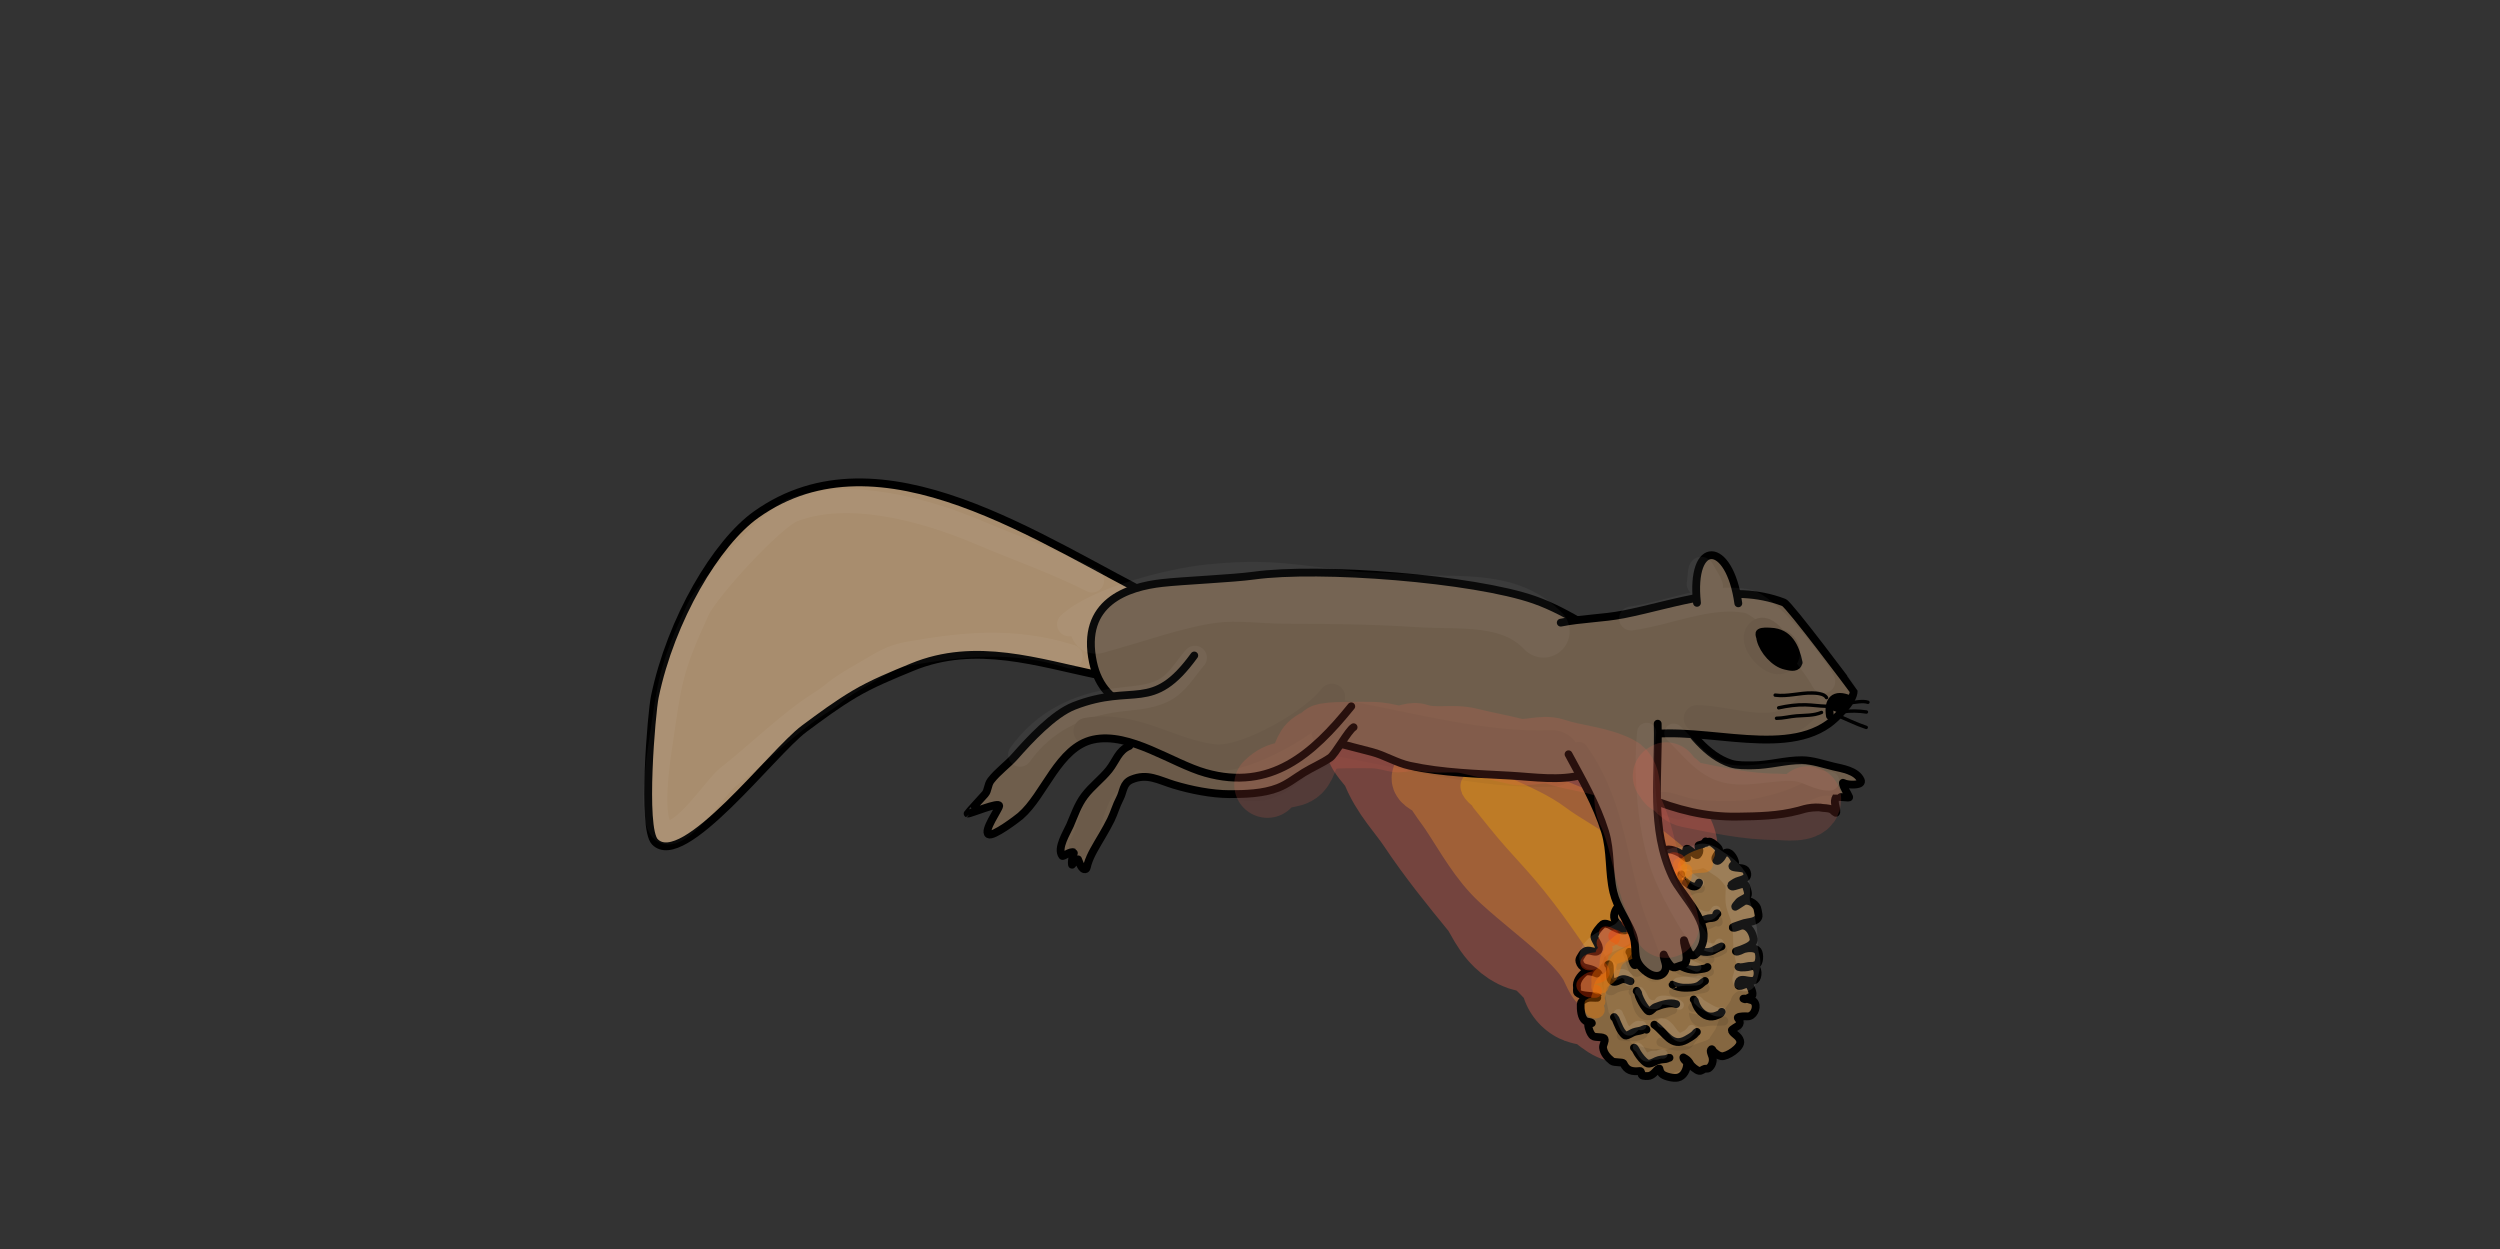 <?xml version="1.0" encoding="UTF-8" standalone="no"?>
<!DOCTYPE svg PUBLIC "-//W3C//DTD SVG 1.1//EN" "http://www.w3.org/Graphics/SVG/1.1/DTD/svg11.dtd">
<svg width="100%" height="100%" viewBox="0 0 2133 1066" version="1.1" xmlns="http://www.w3.org/2000/svg" xmlns:xlink="http://www.w3.org/1999/xlink" xml:space="preserve" xmlns:serif="http://www.serif.com/" style="fill-rule:evenodd;clip-rule:evenodd;stroke-linecap:round;stroke-linejoin:round;stroke-miterlimit:1.5;">
    <rect x="0" y="0" width="2133" height="1066" fill="#333333" stroke="none"/>
    <g id="pinecone-charging">
        <g>
            <path d="M1356.63,832.569C1355.75,833.223 1357.03,830.263 1356.54,829.282C1355.68,827.557 1354.49,825.937 1353.53,824.259C1350.53,819.013 1346.83,813.222 1345.83,807.181C1344.7,800.411 1343.08,793.667 1345.16,786.754C1347.85,777.775 1356.24,770.458 1357.55,761.304C1358.68,753.356 1347.43,746.233 1350.85,738.533C1356.93,724.85 1372.84,723.447 1386.01,725.473C1389.7,726.041 1402.98,728.266 1406.1,725.138C1406.74,724.502 1404.32,724.692 1403.42,724.803C1401.55,725.037 1399.7,725.935 1398.07,726.813C1392.38,729.876 1386.63,734.186 1381.32,737.863C1373.84,743.044 1371.75,749.35 1369.27,757.621C1368.56,759.979 1367.75,765.962 1363.91,764.318C1358.47,761.988 1353.16,754.884 1348.84,750.923C1340.96,743.699 1333.01,738.097 1322.72,734.849C1318.34,733.466 1312.93,732.8 1308.32,733.51C1303.18,734.301 1295.14,741.895 1289.9,737.528C1276.65,726.487 1281.13,703.523 1262.78,693.326C1249.32,685.846 1235.08,679.806 1228.29,664.862C1226.75,661.47 1223.03,654.272 1226.61,651.132C1238.59,640.657 1254.89,651.975 1266.8,656.49C1273.75,659.126 1281.68,661.292 1288.23,664.862C1295.86,669.024 1301.45,677.008 1307.99,682.61C1311.99,686.044 1316.58,688.338 1319.37,692.991C1324.56,701.645 1321.26,708.6 1323.73,714.757C1325.74,719.797 1330.3,723.001 1333.1,727.482C1337.25,734.119 1340.55,741.02 1342.81,748.579C1344.26,753.388 1339.99,757.041 1341.14,761.639C1342.69,767.839 1358.8,777.709 1362.9,784.745C1364.85,788.075 1366.88,794.004 1362.57,796.465C1359.83,798.034 1354.7,796.269 1351.85,795.796C1345.35,794.711 1339.46,794.35 1333.44,791.107C1330.6,789.577 1328.26,787.332 1325.07,786.419C1318.17,784.45 1310.9,789.551 1304.64,786.419C1293.69,780.945 1289.84,766.542 1282.54,757.621C1264.03,734.996 1246.19,712.981 1229.96,688.637C1220.15,673.917 1207.35,661.451 1201.16,644.435C1199.3,639.31 1196.09,635.743 1192.46,631.71C1192.28,631.517 1187.48,625.347 1187.77,625.347C1189.51,625.347 1194.49,633.815 1195.47,635.058C1202.3,643.754 1209.7,651.937 1216.23,660.843C1236.93,689.074 1256.66,718.023 1277.51,746.235C1285.6,757.172 1295.71,766.799 1304.3,777.378C1311.45,786.18 1323.01,792.317 1331.76,799.479C1341.34,807.312 1348.04,817.726 1358.89,823.925C1365.11,827.481 1372.49,834.847 1377.64,839.998C1379.62,841.98 1381.84,843.529 1383.67,845.356C1384.26,845.953 1387.71,847.7 1387.02,847.7" style="fill:none;stroke:#ff6956;stroke-opacity:0.32;stroke-width:118.72px;"/>
            <path d="M1437.46,768.323C1438.35,768.424 1436.41,763.277 1436.24,762.978C1433.05,757.225 1431.32,751.521 1426.19,746.905C1414.66,736.521 1401.62,725.727 1388.36,717.771C1368.28,705.726 1347.64,698.054 1326.07,688.972C1304.38,679.841 1284.36,668.905 1261.77,661.848C1249.53,658.02 1221.84,646.587 1212.88,661.513C1209.49,667.164 1218.32,670.308 1221.92,672.564C1234.91,680.683 1248.13,690.948 1262.44,696.674C1307.86,714.842 1348.9,734.208 1382.66,771.35C1393.52,783.297 1411.41,803.004 1409.79,820.911C1409.35,825.729 1408.31,835.702 1401.08,833.636C1395.84,832.138 1391.69,825.246 1388.69,821.246C1383.84,814.773 1377.64,809.19 1371.95,803.498C1348.43,779.984 1321.36,760.397 1295.93,739.203C1288.21,732.768 1279.9,724.889 1270.48,721.12C1268.67,720.396 1262.33,718.185 1260.43,719.445C1258.92,720.456 1259.63,725.948 1260.43,727.147C1264.07,732.592 1270.89,736.844 1276.17,740.542C1301,757.92 1321.69,779.668 1341.47,802.493C1347.79,809.785 1353.23,818.159 1358.89,825.934C1360.81,828.574 1362.25,831.997 1363.58,834.975C1364.53,837.126 1365.77,840.428 1365.58,840.333C1361.4,838.241 1357.45,826.899 1355.2,823.255C1349.04,813.245 1340.07,804.322 1331.43,796.465C1314.69,781.251 1296.52,767.535 1279.86,752.263C1261.49,735.427 1250.18,713.942 1236.66,693.661C1232.13,686.862 1226.96,680.968 1223.27,673.568C1216.05,659.144 1213.01,641.434 1208.19,626.017C1207.48,623.73 1204.57,608.323 1203.84,607.599" style="fill:none;stroke:#ff9d29;stroke-opacity:0.32;stroke-width:49.6px;"/>
            <path d="M1411.51,788.609C1410.14,787.953 1411.87,780.46 1411.26,778.936C1409.97,775.691 1407.35,771.933 1405.42,768.848C1395.84,753.519 1384.32,740.109 1370.38,728.498C1357.27,717.573 1341.53,710.04 1327.91,699.828C1315.17,690.274 1298.45,682.96 1283.84,676.467C1277.22,673.523 1268.38,669.565 1261.01,669.565C1260.36,669.565 1259.23,670.772 1259.42,671.158C1264.95,682.214 1290.3,687.849 1300.3,694.519C1336.08,718.373 1352.87,732.944 1381,766.194C1384.98,770.892 1410.27,808.065 1406.49,811.853C1404.77,813.571 1398.26,805.899 1396.93,804.951C1385.9,797.077 1376.68,787.058 1366.67,777.874C1343.61,756.737 1323.36,732.975 1301.36,710.977C1294.34,703.956 1286.05,698.321 1279.06,691.333C1275.52,687.789 1267.91,681.245 1267.91,681.245C1267.91,681.245 1276.78,692.201 1281.19,697.704C1290.43,709.254 1300.42,720.192 1310.39,731.153C1334.55,757.735 1354.29,786.379 1374.1,816.101C1379.98,824.925 1393.21,838.173 1393.21,849.018" style="fill:none;stroke:#ffb200;stroke-opacity:0.32;stroke-width:26.88px;"/>
        </g>
        <g>
            <path d="M1488.5,827.817C1488.55,827.858 1488.07,825.398 1488,825.096C1487.56,823.226 1487.11,821.442 1486.76,819.538C1485.73,813.916 1486.9,808.529 1485.06,803.231C1483.99,800.176 1480.22,797.138 1479.89,794.043C1479.47,790.014 1481.26,785.978 1480.7,782.007C1480.18,778.358 1477.66,775.518 1475.6,772.648C1472.05,767.71 1468.38,760.34 1462.46,758.112" style="fill:none;stroke:#000;stroke-opacity:0.09;stroke-width:20.8px;"/>
            <path d="M1455.18,717.88C1455.88,719.044 1457.96,717.721 1459.23,718.198C1461.6,719.089 1464.13,721.438 1465.77,723.207C1469.46,727.191 1461.16,730.807 1464.22,734.108C1465.41,735.385 1466.93,733.641 1467.75,732.881C1470.03,730.761 1469.85,727.721 1473.4,727.35C1476.89,726.985 1480.15,733.373 1480.41,735.854C1480.52,736.91 1477.71,738.493 1478.09,739.319C1478.35,739.908 1480.79,740.188 1481.3,740.272C1483.86,740.691 1488.75,740.335 1490.1,743.326C1493.44,750.694 1484.12,750.368 1480.45,752.711C1479.95,753.03 1476.92,754.914 1476.95,755.224C1477.17,757.304 1479.75,756.086 1480.78,755.898C1483.35,755.429 1488.9,752.211 1489.84,756.241C1490.29,758.168 1492.34,762.631 1490.81,764.516C1488.62,767.217 1484.84,767.352 1482.73,770.408C1482.43,770.841 1480.27,773.161 1480.49,773.648C1480.6,773.885 1487.4,769.043 1488.46,768.735C1492.79,767.472 1499.2,771.802 1499.66,776.264C1499.8,777.611 1500.59,780.392 1500.44,781.66C1499.87,786.602 1491.49,786.611 1488.28,787.548C1486.1,788.182 1484.03,789.011 1481.85,789.723C1480.66,790.109 1477.44,791.128 1478.6,791.565C1480.39,792.237 1484.48,789.712 1486.46,789.671C1492.4,789.547 1495.68,796.787 1496.15,801.224C1496.69,806.388 1488.86,808.61 1485.69,810.049C1484.67,810.51 1483.55,810.649 1482.47,811.137C1482.44,811.148 1480.72,811.753 1480.93,811.834C1482.91,812.578 1486.26,810.23 1488.12,809.688C1491.25,808.774 1497.65,808.313 1499.77,811.263C1501.63,813.84 1501.64,822.594 1497.72,823.505C1494.85,824.173 1491.56,825.364 1488.58,825.426C1487.45,825.45 1486.38,825.494 1485.25,825.451C1484.61,825.427 1482.78,824.777 1483.38,825.003C1487.49,826.547 1497.12,820.401 1499.23,827.643C1499.62,828.965 1499.68,830.273 1499.53,831.585C1498.15,843.576 1484.11,830.301 1483.06,839.427C1482.46,844.663 1490.2,837.094 1492.62,840.469C1493.6,841.833 1496.39,848.041 1494.85,849.472C1493.84,850.41 1490.43,852.033 1489.37,852.514C1488.79,852.779 1487.5,852.066 1487.5,852.066C1487.5,852.066 1489.88,851.94 1490.96,852.348C1493.74,853.393 1496.04,852.91 1497.47,856.071C1499.32,860.14 1496.06,867.355 1491.01,867.164C1489.3,867.099 1484.07,866.898 1482.73,868.135C1482.37,868.472 1483.64,869.727 1483.79,870.065C1484.64,871.926 1484.77,873.527 1483.23,874.957C1482.51,875.622 1477.17,878.371 1477.55,879.201C1479.17,882.768 1483.35,883.401 1484.7,888.012C1486.36,893.708 1473.03,901.861 1468.78,901.166C1465.93,900.699 1464.27,899.065 1462.27,897.442C1461.84,897.095 1460.9,894.91 1460.32,895.176C1458.46,896.017 1460.62,900.291 1460.98,901.551C1462.06,905.246 1460.79,909.358 1457.73,911.555C1457.24,911.91 1455.35,911.701 1454.55,911.888C1452.91,912.269 1451.72,913.895 1449.79,913.673C1447.61,913.423 1442.89,909.5 1442.08,907.713C1441.51,906.456 1439.72,904.259 1438.53,903.573C1437.76,903.127 1436.24,902.201 1436.24,902.201C1436.24,902.201 1436.43,903.507 1436.86,903.963C1437.9,905.084 1439.49,906.168 1439.42,907.99C1439.25,912.645 1436.49,918.52 1431.28,919.473C1427.78,920.113 1421.4,918.702 1418.54,916.723C1417.38,915.927 1416.48,914.27 1416.11,913.003C1416.05,912.81 1415.86,911.447 1415.63,911.549C1412.81,912.831 1411.36,916.728 1407.38,917.888C1406.45,918.161 1401.33,918.443 1400.76,917.183C1400.42,916.443 1400.51,913.665 1399.22,913.8C1392.4,914.512 1387.97,913.524 1385.11,907.219C1384.56,906.009 1377.13,906.78 1375.36,905.338C1371.67,902.347 1368.22,898.719 1367.71,893.786C1367.47,891.541 1369.87,888.331 1368.97,886.352C1367.95,884.107 1361.11,885.617 1358.94,883.855C1356.89,882.198 1354.9,876.655 1355,873.956C1355.03,873.36 1358.5,873.174 1358.22,872.869C1357.06,871.618 1354.22,872.079 1352.77,871.075C1348.85,868.369 1348.54,861.124 1348.7,856.787C1348.84,853.115 1354.63,850.881 1357.68,851.232C1358.24,851.296 1363.71,851.453 1363.58,851.153C1362.99,849.849 1360.2,850.151 1359.16,850.003C1356.36,849.606 1348.17,849.458 1345.97,847.085C1344.93,845.966 1345.71,843.63 1345.47,842.305C1344.58,837.41 1348.39,832.404 1352.08,829.479C1353.95,827.996 1358.55,829.104 1360.6,829.877C1361.12,830.073 1363.97,831.262 1363.96,831.138C1363.82,829.825 1359.6,827.712 1358.51,827.304C1353.33,825.357 1349.37,826.497 1347.58,820.39C1347.15,818.919 1347.78,817.68 1348.57,816.422C1350.56,813.226 1351.66,810.597 1356.17,811.116C1357.84,811.308 1361.73,812.812 1363.19,811.458C1366.57,808.327 1360.64,802.443 1360.32,799.407C1360.01,796.411 1365.6,789.903 1367.46,788.567C1369.14,787.355 1372.48,788.616 1374,789.495C1377.14,791.315 1383.83,795.235 1387.53,793.559C1388.03,793.33 1384.27,791.105 1384.14,791.012C1382.47,789.771 1379.34,787.481 1378.22,785.724C1375.79,781.909 1377.64,775.885 1381.2,773.063C1386.65,768.737 1390.63,774.44 1394.08,778.162C1394.94,779.097 1398.52,782.281 1399.72,780.794C1400.67,779.624 1397.71,775.602 1397.16,774.726C1393.93,769.665 1390.1,765.905 1386.4,761.243C1385.43,760.013 1384.43,756.46 1385.43,755.009C1386.19,753.917 1387.63,753.418 1388.62,752.635C1395.95,746.817 1400.27,753.938 1404.35,760.335C1405.3,761.818 1408.62,767.305 1410.72,765.792C1413.03,764.133 1411.67,759.735 1410.42,757.769C1409.65,756.568 1408.07,756.023 1407.12,754.998C1404.01,751.64 1399.02,742.981 1402.08,738.557C1405.28,733.918 1412.92,736.291 1414.99,740.86C1415.82,742.683 1416.24,745.132 1417.33,746.844C1417.96,747.829 1419.67,748.898 1420.88,748.944C1421.52,748.968 1422.32,748.106 1422.81,747.883C1426.19,746.351 1424.48,745.292 1422.65,742.208C1421.2,739.768 1415.99,729.674 1418.16,726.997C1421.81,722.502 1429.8,725.745 1433.98,728.352C1434.77,728.841 1438.69,732.522 1439.43,732.187C1439.7,732.063 1437.66,724.316 1439.13,724.163C1441.49,723.917 1446.87,730.829 1448.38,729.426C1449.69,728.214 1450.3,726.133 1449.78,724.34C1449.62,723.781 1448.46,721.601 1449.45,721.153C1450.42,720.713 1451.85,720.619 1452.89,720.149C1454.26,719.526 1453.85,718.472 1455.57,719.117" style="fill:#927147;stroke:#000;stroke-width:6.67px;"/>
            <path d="M1465.28,779.713C1465.31,779.849 1465.03,779.051 1464.74,779.181C1464.14,779.454 1464.21,781.743 1463.35,782.359C1461.69,783.553 1459.53,783.185 1457.66,783.528C1454.82,784.047 1452.76,785.697 1449.63,785.185C1446.14,784.614 1444.67,781.177 1441.81,780.101" style="fill:none;stroke:#000;stroke-width:6.67px;"/>
            <path d="M1434.41,745.956C1434.29,745.973 1434.86,749.46 1435.39,750.035C1438.25,753.119 1446.73,760.797 1449.64,753.055" style="fill:none;stroke:#000;stroke-width:6.67px;"/>
            <path d="M1428.15,803.783C1428.52,803.95 1427.33,803.369 1426.96,803.536C1426.8,803.609 1426.19,804.357 1426,804.538C1424.17,806.231 1420.95,805.302 1418.7,805.3C1411.29,805.294 1405.88,801.688 1402.88,795.068" style="fill:none;stroke:#000;stroke-width:6.67px;"/>
            <path d="M1425.01,816.318C1425.18,816.22 1426.3,817.552 1426.48,817.766C1427.99,819.584 1429.76,820.943 1431.55,822.4C1436.59,826.48 1444.14,828.452 1450.47,826.981C1452.31,826.554 1455.61,826.601 1456.83,825.087" style="fill:none;stroke:#000;stroke-width:6.67px;"/>
            <path d="M1468.79,807.506C1466.26,808.333 1463.63,810.114 1461.05,811.287C1455.61,813.752 1446.44,811.541 1443.83,805.79" style="fill:none;stroke:#000;stroke-width:6.67px;"/>
            <path d="M1427.04,840.077C1427.08,840.003 1427.93,840.704 1427.98,840.723C1428.6,841.034 1429.36,841.243 1430.02,841.493C1431.82,842.17 1435.03,842.735 1436.95,842.736C1441.01,842.739 1445.04,842.89 1448.84,841.167C1451.05,840.163 1452.67,837.871 1454.71,836.948" style="fill:none;stroke:#000;stroke-width:6.67px;"/>
            <path d="M1445.08,852.794C1444.68,852.754 1445.72,853.324 1445.89,853.688C1446.19,854.368 1446.35,855.2 1446.61,855.908C1447.38,858.014 1448.44,860.029 1449.85,861.799C1453.81,866.794 1459.35,868.811 1465.14,866.185C1466.7,865.478 1468.29,865.05 1468.94,863.329" style="fill:none;stroke:#000;stroke-width:6.67px;"/>
            <path d="M1372.03,822.908C1372.02,822.918 1372.85,822.476 1373.1,823.013C1373.61,824.139 1373.47,826.838 1373.54,828.048C1373.72,831.158 1373.22,835.356 1375.39,837.117C1377.93,839.175 1381.9,835.79 1384.39,835.439C1386.88,835.09 1389.21,836.472 1391.13,837.194" style="fill:none;stroke:#000;stroke-width:6.67px;"/>
            <path d="M1390.18,812.207C1390.16,811.724 1390.89,812.923 1391.02,813.388C1391.29,814.302 1391.51,815.258 1391.81,816.175C1392.59,818.569 1392.78,821.497 1394.49,823.343C1395.02,823.909 1395.99,822.885 1396.76,822.885C1399.52,822.888 1402.05,823.152 1404.77,823.538C1405.24,823.604 1409.06,823.991 1408.94,824.317" style="fill:none;stroke:#000;stroke-width:6.67px;"/>
            <path d="M1396.48,845.347C1396.02,845.823 1397.4,846.373 1397.57,847.013C1397.81,847.913 1397.93,848.931 1398.27,849.809C1399.66,853.415 1401.8,857.379 1404.21,860.417C1404.77,861.118 1406.05,863.012 1407.18,862.894C1408.87,862.718 1410.74,859.888 1412.45,859.229C1417.41,857.323 1424.99,854.791 1430.14,856.726" style="fill:none;stroke:#000;stroke-width:6.67px;"/>
            <path d="M1447.77,880.435C1447.16,880.687 1446.05,882.26 1445.48,882.746C1443.49,884.434 1441.29,885.661 1439.03,886.943C1425.97,894.36 1420.96,880.801 1411.48,874.248" style="fill:none;stroke:#000;stroke-width:6.67px;"/>
            <path d="M1377.18,867.747C1376.57,867.822 1378.07,868.627 1378.33,869.186C1378.87,870.371 1379.23,871.485 1379.75,872.643C1381.28,876.011 1382.44,879.258 1384.99,882.013C1385.35,882.392 1386.42,883.668 1387.13,883.594C1389.38,883.359 1391.79,881.459 1393.87,880.677C1396.07,879.85 1398.53,879.745 1400.74,878.975C1401.61,878.675 1404.61,876.772 1404.8,878.552" style="fill:none;stroke:#000;stroke-width:6.67px;"/>
            <path d="M1394.1,893.879C1394.69,893.586 1396.83,897.999 1397.12,898.451C1398.96,901.338 1401.87,905.158 1404.82,906.991C1407.29,908.535 1411.06,906.139 1413.31,905.121C1415.83,903.976 1418.8,903.809 1421.5,903.527C1422.31,903.443 1423.98,902.318 1424.42,902.484" style="fill:none;stroke:#000;stroke-width:6.67px;"/>
            <path d="M1486.98,855.379C1485.96,860.334 1480.29,865.648 1477.68,870.767C1475.63,874.816 1474.72,879.743 1472.44,883.679C1471.08,886.034 1469.35,888.16 1467.95,890.413C1467.55,891.053 1467.1,892.543 1466.57,893.029C1462.09,897.182 1456.69,898.385 1451.1,900.333C1448.17,901.354 1446.31,902.647 1443.16,903.223C1440.21,903.762 1436.88,902.56 1433.89,902.872C1430.24,903.253 1426.56,905.049 1423.09,906.06C1420.19,906.906 1416.4,905.875 1413.55,905.408C1412.52,905.24 1411.5,905.985 1410.46,905.814C1402.88,904.574 1392.98,902.384 1386.19,898.456C1381.79,895.903 1380.19,889.497 1377.35,885.532C1374.76,881.934 1371.01,879.664 1368.13,876.191C1366.23,873.908 1364.95,871 1363.37,868.528C1361.81,866.075 1362.15,863.298 1361.4,860.738C1359.88,855.517 1359.58,850.419 1358.05,845.179C1356.36,839.407 1359.41,833.628 1359.63,827.952C1359.7,825.916 1360.77,824.046 1360.73,821.902C1360.71,821.365 1360.81,819.731 1360.04,820.078" style="fill:none;stroke:#000;stroke-opacity:0.09;stroke-width:20.8px;"/>
            <path d="M1488.48,835.479C1488.37,835.405 1489.42,832.43 1489.47,832.114C1490.1,828.303 1492.24,823.412 1491.46,819.542C1490.6,815.28 1489.42,811.201 1489.22,806.753C1488.96,801.106 1489.38,794.96 1487.9,789.415C1487.25,786.961 1487.28,783.995 1486.51,781.647C1485.15,777.46 1483.1,773.469 1482.64,769.028C1482.01,762.968 1484.23,755.834 1480.68,750.274C1477.69,745.583 1472.94,740.712 1468.1,737.905C1463.3,735.126 1459.94,731.215 1453.94,730.234C1451.37,729.812 1449.18,731.2 1446.75,731.644C1444.17,732.116 1441.67,732.006 1439.11,732.689C1436.9,733.279 1434.31,733.076 1432.08,733.177C1425.87,733.458 1416.46,740.352 1413.68,745.649C1411.8,749.226 1411.17,754.054 1408.88,757.36C1406.66,760.575 1404.11,763.397 1402.31,767.031C1399.34,773.028 1398.38,779.976 1394.08,785.283C1390.81,789.311 1386.93,795.585 1382.22,798.061C1373.69,802.553 1365.96,803.578 1359.56,811.474C1358.42,812.868 1358.49,815.341 1357.9,816.922" style="fill:none;stroke:#fff;stroke-opacity:0.09;stroke-width:20.8px;"/>
            <path d="M1421.71,820.518C1422.47,821.331 1425.4,821.857 1426.49,822.535C1429.04,824.126 1431.33,826.273 1433.88,827.863C1435.74,829.018 1438.75,829.23 1440.84,829.692C1447.51,831.168 1451.82,832.111 1458.49,829.084" style="fill:none;stroke:#000;stroke-opacity:0.09;stroke-width:7.68px;"/>
            <path d="M1454.43,842.285C1454.48,842.28 1455.13,842.849 1454.84,842.985C1452.88,843.871 1448.59,843.967 1446.25,844.458C1440.16,845.737 1433.85,848.414 1427.97,846.202" style="fill:none;stroke:#000;stroke-opacity:0.09;stroke-width:7.68px;"/>
            <path d="M1444.31,859.483C1444.35,859.41 1444.79,863.402 1444.82,863.896C1445.01,867.185 1445.91,869.913 1449,871.538C1452.06,873.146 1455.11,871.522 1458.29,871.309C1462.48,871.028 1466.45,871.528 1470.71,871.083" style="fill:none;stroke:#000;stroke-opacity:0.09;stroke-width:7.68px;"/>
            <path d="M1446.44,882.791C1446.83,882.66 1444.23,885.798 1443.92,886.08C1442.13,887.744 1441.49,890.942 1438.9,891.633C1431.22,893.68 1424.26,891.81 1417.12,889.126" style="fill:none;stroke:#000;stroke-opacity:0.09;stroke-width:7.68px;"/>
            <path d="M1401.6,881.673C1401.41,881.708 1402.12,882.019 1401.89,882.227C1400.71,883.32 1397.13,884.172 1395.61,884.367C1391.42,884.903 1387.39,884.317 1383.27,883.842" style="fill:none;stroke:#000;stroke-opacity:0.09;stroke-width:7.68px;"/>
            <path d="M1393.36,846.319C1395.28,846.943 1395.21,849.602 1395.53,851.239C1396.25,854.956 1397.14,859.565 1399.21,862.807C1402.89,868.578 1407.62,866.508 1412.81,865.178C1415.18,864.568 1417.76,865.305 1420.08,864.584C1422.54,863.819 1424.59,862.126 1427.1,861.543" style="fill:none;stroke:#000;stroke-opacity:0.09;stroke-width:7.68px;"/>
            <path d="M1368.83,825.611C1368.64,825.303 1367.99,827.077 1367.89,827.336C1367.35,828.771 1368.16,830.69 1368.87,832.014C1370.88,835.756 1370.12,842.095 1373.37,845.063C1374.6,846.186 1377.1,843.985 1378.07,843.501C1381.54,841.753 1385.89,841.2 1389.65,840.807" style="fill:none;stroke:#000;stroke-opacity:0.09;stroke-width:7.68px;"/>
            <path d="M1389.02,812.122C1389.2,812.46 1388.34,812.799 1388.5,813.149C1390.32,817.174 1390.94,821.671 1392.78,825.726C1393.38,827.048 1394.58,829.38 1396.23,829.57C1397.54,829.72 1399.16,828.148 1400.41,827.814C1402.84,827.166 1405.55,827.607 1408.03,827.348" style="fill:none;stroke:#000;stroke-opacity:0.09;stroke-width:7.68px;"/>
            <path d="M1400.54,798.248C1400.76,799.599 1402.06,800.527 1402.8,801.682C1406.2,807.025 1411.48,809.671 1417.81,809.676C1421.62,809.679 1425.14,808.272 1429.05,808.42" style="fill:none;stroke:#000;stroke-opacity:0.09;stroke-width:7.68px;"/>
            <path d="M1465.91,786.704C1465.72,786.406 1466.03,785.754 1465.89,785.449C1465.64,784.9 1464.16,785.808 1463.96,785.898C1461.42,787.049 1458.96,788.511 1456.34,789.497C1453.21,790.67 1449.75,789.001 1447.2,787.236" style="fill:none;stroke:#000;stroke-opacity:0.09;stroke-width:7.68px;"/>
            <path d="M1430.22,749.847C1430.8,750.707 1430.74,751.989 1431.33,752.873C1432.09,754.009 1433.67,754.469 1434.72,755.321C1436.53,756.787 1438.26,760.011 1440.61,760.476C1441.88,760.725 1443.58,759.325 1444.73,758.891C1446.48,758.237 1448.89,757.946 1450.74,758.016" style="fill:none;stroke:#000;stroke-opacity:0.09;stroke-width:7.68px;"/>
            <path d="M1469.94,810.416C1470.01,810.52 1465.29,812.853 1463.91,813.104C1460.23,813.778 1457.16,813.249 1453.55,812.538C1450.46,811.929 1449.61,809.172 1446.28,811.566" style="fill:none;stroke:#000;stroke-opacity:0.09;stroke-width:7.68px;"/>
            <path d="M1458.87,818.542C1459.25,818.285 1457.96,818.738 1457.49,818.72C1456.55,818.685 1454.96,818.214 1454.17,817.666C1452.65,816.619 1450.75,816.279 1449.21,815.216C1447.74,814.196 1447.56,812.047 1445.76,811.373" style="fill:none;stroke:#000;stroke-opacity:0.09;stroke-width:7.68px;"/>
            <path d="M1374.9,823.949C1374.42,823.111 1375.12,825.868 1375.33,826.806C1375.86,829.087 1376.64,831.108 1378.18,832.773C1378.33,832.933 1382.34,830.211 1384.13,830.504C1387.05,830.982 1391.01,834.076 1389.72,837.503" style="fill:none;stroke:#fff;stroke-opacity:0.09;stroke-width:7.68px;"/>
            <path d="M1399.02,845.829C1398.51,845.969 1399.72,846.628 1400.03,847.059C1400.6,847.844 1401.33,848.984 1401.73,849.85C1403.34,853.396 1404.94,856.424 1408.99,857.086C1409.52,857.171 1413.43,857.223 1413.76,856.919C1414.94,855.82 1415.07,854.112 1416.79,853.553C1420.49,852.345 1430.18,854.734 1432.87,857.642" style="fill:none;stroke:#fff;stroke-opacity:0.09;stroke-width:7.68px;"/>
            <path d="M1394.52,808.174C1394.14,807.976 1395.41,808.111 1395.82,808.264C1396.71,808.6 1397.89,809.131 1398,810.261C1398.3,813.095 1398.26,815.916 1400.79,817.966C1402.79,819.588 1410.09,817.889 1410.46,821.407" style="fill:none;stroke:#fff;stroke-opacity:0.09;stroke-width:7.68px;"/>
            <path d="M1449.59,836.108C1448.68,837.259 1446.39,837.051 1444.73,837.033C1440.52,836.987 1435.54,836.979 1431.47,837.923" style="fill:none;stroke:#fff;stroke-opacity:0.09;stroke-width:7.68px;"/>
            <path d="M1448.82,853.892C1448.53,853.171 1450.05,854.86 1450.53,855.468C1451.36,856.515 1453.13,857.424 1454.27,858.046C1457.77,859.969 1464.71,865.121 1468.98,863.186" style="fill:none;stroke:#fff;stroke-opacity:0.09;stroke-width:7.68px;"/>
            <path d="M1406.71,792.606C1407.82,792.654 1408.21,794.135 1408.92,794.779C1411.04,796.716 1412.87,798.467 1415.46,799.783C1419.16,801.667 1422.44,798.882 1425.88,800.178" style="fill:none;stroke:#fff;stroke-opacity:0.09;stroke-width:7.68px;"/>
            <path d="M1431.77,816.054C1435.97,820.379 1442.17,823.142 1447.79,825.256" style="fill:none;stroke:#fff;stroke-opacity:0.09;stroke-width:7.68px;"/>
            <path d="M1445.44,798.171C1445.54,797.89 1445.82,798.636 1445.95,798.907C1446.25,799.574 1446.71,800.352 1447.15,800.925C1448.2,802.309 1449.72,803.901 1451.11,804.962C1455.02,807.94 1464.23,811.752 1466.9,804.632" style="fill:none;stroke:#fff;stroke-opacity:0.09;stroke-width:7.68px;"/>
            <path d="M1463.57,776.722C1463.45,776.711 1464.14,777.067 1464.24,776.801C1464.53,776.034 1462.98,777.856 1462.44,778.473C1461.23,779.858 1459.89,781.295 1457.98,781.495C1452.61,782.056 1448.77,779.013 1444.1,777.257" style="fill:none;stroke:#fff;stroke-opacity:0.09;stroke-width:7.68px;"/>
            <path d="M1439.01,745.45C1439.12,745.2 1442.07,748.387 1442.34,748.59C1445.05,750.601 1446.92,752.076 1450.17,753.296" style="fill:none;stroke:#fff;stroke-opacity:0.09;stroke-width:7.68px;"/>
            <path d="M1380.58,864.875C1380.94,864.509 1381.06,865.781 1381.27,866.247C1381.72,867.244 1382.27,868.151 1382.72,869.144C1384.01,871.977 1385.38,876.593 1387.59,878.61C1391.58,882.262 1393.62,876.442 1397.01,874.906C1398.33,874.308 1399.64,875.564 1400.89,874.995" style="fill:none;stroke:#fff;stroke-opacity:0.09;stroke-width:7.68px;"/>
            <path d="M1417.63,872.631C1417.67,873.508 1419.46,872.619 1420.22,873.059C1421.76,873.95 1423.51,875.53 1424.66,876.881C1426.76,879.347 1429.87,885.026 1433.69,885.171C1434.93,885.218 1436.39,883.943 1437.47,883.457C1438.63,882.928 1439.66,882.423 1440.56,881.486C1441.31,880.702 1443.01,879.128 1443.35,878.227" style="fill:none;stroke:#fff;stroke-opacity:0.09;stroke-width:7.68px;"/>
            <path d="M1417.71,899.321C1418.06,899.535 1419.32,899.549 1418.94,899.405C1417.3,898.788 1415.76,899.778 1414.15,900.152C1412.53,900.529 1410.93,900.198 1409.32,900.492C1407.95,900.742 1407.02,902.087 1405.61,902.033C1401.03,901.86 1400.32,894.56 1396.95,893.294" style="fill:none;stroke:#fff;stroke-opacity:0.09;stroke-width:7.68px;"/>
            <path d="M1417,772.734C1417.86,771.462 1423.33,781.029 1424.82,782.64C1428.2,786.285 1430.07,780.381 1433.43,781.642" style="fill:none;stroke:#fff;stroke-opacity:0.09;stroke-width:7.68px;"/>
            <path d="M1412.86,774.578C1412.79,775.05 1413.85,775.037 1413.96,775.502C1414.45,777.649 1415.63,778.933 1416.98,780.626C1418.89,783.044 1420.76,785.096 1422.77,787.274C1423.44,787.992 1424.17,789.312 1425.34,789.356C1426.67,789.407 1429.45,788.19 1430.8,787.578C1431.63,787.199 1435.16,787.007 1435.48,786.148" style="fill:none;stroke:#000;stroke-width:6.67px;"/>
        </g>
        <g>
            <path d="M1369.84,795.965C1371.21,795.665 1377.35,798.146 1376.63,800.321C1375.65,803.273 1369.34,801.069 1367.87,804.009C1367.27,805.216 1369.59,808.494 1370.18,809.079C1371.44,810.34 1367.51,811.871 1367.18,812.537C1366.51,813.875 1367.54,816.273 1365.8,817.146C1362.65,818.719 1355.83,817.496 1354.04,821.064C1353.05,823.052 1359.32,822.088 1360.04,822.447C1362.26,823.56 1368.96,826.33 1367.64,830.283C1366.4,834.007 1358,833.708 1355.19,835.815C1354.12,836.619 1351.54,838.422 1350.82,839.502C1349.75,841.104 1351.42,842.416 1352.43,843.42C1354.74,845.734 1357.57,845.725 1361.19,845.725" style="fill:none;stroke:#ff3900;stroke-opacity:0.33;stroke-width:11.2px;"/>
            <path d="M1377.81,798.74C1377.41,798.3 1381.03,800.453 1381.7,801.013C1383.67,802.652 1391.08,804.492 1392.99,801.935C1393.61,801.112 1393.22,799.201 1393.22,798.247C1393.22,795.763 1393.88,787.366 1392.53,785.341C1391.62,783.973 1389.52,783.484 1388.38,782.344C1387.88,781.844 1387,780.731 1387,780.731C1387,780.731 1388.07,784.027 1388.85,785.571C1389.36,786.611 1391.2,785.664 1392.3,786.032C1394.65,786.816 1403.49,788.712 1404.75,785.571C1405.51,783.662 1403.27,780.608 1402.44,779.118C1399.95,774.625 1392.95,767.034 1394.61,762.063C1395.18,760.34 1392.44,759.225 1394.15,758.375C1395.21,757.841 1396.73,765.206 1396.91,765.75C1399.1,772.319 1404.01,778.983 1411.2,773.586C1413.13,772.139 1419.49,765.271 1418.12,762.523C1416.28,758.858 1410.64,756.518 1409.82,752.383C1409.36,750.088 1410.86,748.684 1411.2,746.621C1411.43,745.248 1410.74,742.472 1410.74,742.472C1410.74,742.472 1410.52,746.136 1411.2,747.773C1412.78,751.565 1416.15,754.776 1419.96,756.301C1420.43,756.49 1422.61,757.801 1423.18,757.223C1424.27,756.143 1422.9,750.898 1423.65,749.156C1425.13,745.688 1426.82,742.16 1428.03,738.554C1428.68,736.595 1426.14,734.713 1426.87,733.253C1427.64,731.727 1431.94,733.945 1431.94,733.945C1431.94,733.945 1429.95,733.714 1428.95,733.714C1426.8,733.714 1425.24,733.273 1423.88,734.636" style="fill:none;stroke:#ff3900;stroke-opacity:0.33;stroke-width:11.2px;"/>
            <path d="M1433.17,737.588C1432.83,737.102 1433.86,738.636 1433.86,739.229C1433.86,740.63 1433.7,741.784 1433.37,743.099C1432.28,747.463 1429.03,751.3 1427.57,755.677C1426.85,757.837 1425.65,758.393 1424.42,760.031C1422.41,762.722 1421.55,766.36 1419.83,769.223C1418.52,771.403 1416.22,772.34 1414.75,774.302C1411.93,778.057 1412.43,782.364 1410.15,786.154C1408.11,789.554 1402.4,788.82 1399.51,790.266C1398.16,790.94 1398.29,794.629 1397.09,795.83C1394.97,797.951 1391.05,801.708 1389.84,804.537C1388.64,807.319 1387.8,810.563 1385.97,813.003C1382.89,817.103 1374.25,816.366 1371.94,820.985C1371.27,822.318 1371.23,824.32 1370.73,825.823C1369.83,828.525 1365.52,830.472 1363.95,833.08C1363.02,834.639 1363.47,837.333 1363.47,839.127C1363.47,839.575 1363.1,842.385 1363.47,842.755C1363.69,842.976 1366.03,838.577 1366.13,838.401C1367.62,835.928 1369.26,833.522 1370.49,830.903C1372.01,827.627 1374.27,823.43 1374.6,819.776C1374.88,816.656 1373.62,812.052 1374.6,809.133C1375.19,807.358 1377.47,806.261 1378.71,805.021C1380.85,802.884 1385.41,799.543 1388.63,801.151C1390.15,801.916 1386.54,804.733 1386.21,805.021C1382.42,808.338 1377.21,809.662 1373.63,813.245C1369.43,817.442 1370.66,822.036 1370,827.274C1369.4,832.094 1368.68,837.232 1366.86,841.787" style="fill:none;stroke:#ff8100;stroke-opacity:0.33;stroke-width:11.2px;"/>
            <path d="M1438.17,742.617C1438.25,742.614 1438.21,745.393 1438.21,745.518C1438.21,748.619 1435.98,751.647 1434.34,754.226C1431.8,758.214 1428,760.47 1424.91,763.901C1421.45,767.742 1419.52,773.219 1416.44,777.447C1413.66,781.272 1410.64,783.348 1409.19,788.089C1406.99,795.223 1402.46,805.426 1396.12,809.859C1391.46,813.122 1385.57,814.276 1381.13,818.083C1376.75,821.834 1377.54,828.344 1374.36,832.596C1372.18,835.493 1367.83,836.688 1366.13,840.094C1364.39,843.581 1364.82,848.045 1363.23,851.221C1362.54,852.605 1364.75,854.053 1363.95,854.849C1363.67,855.128 1362.5,854.852 1362.26,855.333C1361.46,856.931 1364.58,861.234 1363.23,862.589C1361.47,864.345 1358.32,862.861 1357.66,860.896C1357.31,859.834 1357.56,856.404 1357.42,856.542" style="fill:none;stroke:#ff8100;stroke-opacity:0.33;stroke-width:11.2px;"/>
            <path d="M1434.46,745.511C1433.88,745.244 1435.69,745.091 1436.23,744.735C1437.81,743.678 1439.03,742.128 1440.66,741.042C1444.43,738.526 1454.25,739.634 1455.43,738.457C1456.67,737.217 1455.09,733.959 1455.8,732.549C1456.46,731.218 1457.65,728.487 1457.65,728.487C1457.65,728.487 1453.15,729.246 1451,729.964C1446.56,731.445 1439.11,734.54 1436.97,738.826" style="fill:none;stroke:#ff8100;stroke-opacity:0.33;stroke-width:11.2px;"/>
        </g>
        <g>
            <path d="M1429.62,607.085C1441.24,624.127 1456.18,644.858 1476.78,651.464C1482.2,653.204 1489.7,653 1495.4,652.971C1509.4,652.9 1523.32,648.554 1537.47,648.621C1546.58,648.664 1555.51,651.933 1564.29,653.994C1571.72,655.739 1583.89,657.456 1587.59,665.606C1589.65,670.124 1579.24,669.489 1577.57,669.265C1576.39,669.106 1575.22,668.889 1574.07,668.562C1573.49,668.395 1572.24,667.47 1572.32,668.07C1572.91,672.457 1576.02,676.06 1577.71,680.021C1578.08,680.878 1575.87,680.313 1574.94,680.383C1574.18,680.439 1566.74,679.671 1566.71,679.716C1563.68,684.549 1567.27,688.54 1566.72,693.15C1566.55,694.527 1564.3,691.782 1563.17,690.983C1560.48,689.088 1555.75,689.735 1552.57,688.932C1551.89,688.76 1546.61,689.01 1545.88,689.099C1540.01,689.814 1539.44,690.317 1534.51,691.633C1517.17,696.258 1499.94,696.453 1482.12,696.726C1454.98,697.14 1430.77,690.88 1405.71,680.699C1395.6,676.587 1384.72,672.923 1376.14,665.941C1357.09,650.44 1345.07,630.339 1334.61,608.654" style="fill:#6f5e4c;stroke:#000;stroke-width:6.67px;"/>
            <path d="M990.583,512.542C889.276,462.48 751.534,363.441 645.181,439.019C611.28,463.11 572.492,528.176 558.656,594.656C555.957,607.626 547.45,706.647 558.721,718.228C582.834,743.003 659.181,641.741 686.185,621.722C701.041,610.707 713.605,601.363 728.701,592.339C744.31,583.007 762.14,575.871 778.212,569.23C832.58,546.764 886.24,565.627 938.055,576.16" style="fill:#a88d6e;stroke:#000;stroke-width:6.67px;"/>
            <path d="M1393.87,556.062C1364.77,542.629 1339.74,522.56 1309.15,511.824C1257.39,493.663 1125.72,483.378 1069.9,491.109C1051.76,493.621 1009.64,495.381 991.534,497.412C962.154,500.707 921.634,513.763 932.55,565.065C941.74,608.254 983.805,610.883 1014.22,612.028C1068.32,614.063 1118.39,628.053 1170.35,641.542C1181.57,644.456 1191.41,650.864 1202.83,653.344C1231.04,659.466 1260.03,660.162 1288.71,661.767C1308.67,662.884 1330.85,666.469 1350.44,660.978C1363.3,657.374 1373.85,649.375 1385.52,643.202C1416.66,626.724 1432.51,620.522 1416.09,579.514C1411.73,568.649 1402.16,554.234 1390.6,550.096" style="fill:#6f5e4c;stroke:#000;stroke-width:6.67px;"/>
            <path d="M1331.63,531.247C1349.35,527.663 1367.68,527.63 1385.12,524.201C1430.47,515.284 1475.86,496.391 1522.04,514.056C1526.61,515.804 1581.55,589.239 1581.56,589.477C1581.76,598.252 1566.64,612.905 1559.88,617.704C1517.37,647.922 1442.71,615.179 1392.62,629.489" style="fill:#6f5e4c;stroke:#000;stroke-width:6.67px;"/>
            <path d="M1483.13,514.763C1475.57,460.548 1441.95,459.542 1447.86,514.354" style="fill:#6f5e4c;stroke:#000;stroke-width:6.67px;"/>
            <path d="M1154.88,620.473C1150.43,623.069 1139.12,643.575 1134.85,646.495C1127.71,651.377 1119.75,654.659 1112.4,659.172C1104.89,663.784 1098.73,668.939 1090.36,672.212C1077.73,677.152 1062.32,677.586 1048.82,677.559C1033.81,677.53 1016.06,673.982 1001.65,669.628C988.58,665.678 978.875,659.385 965.302,665.167C957.967,668.292 958.61,675.314 955.456,681.28C952.356,687.143 950.664,693.521 947.757,699.464C943.371,708.43 937.894,716.794 933.091,725.542C931.041,729.276 929.263,733.107 927.995,737.174C927.765,737.912 927.224,741.092 926.495,741.43C922.792,743.145 920.681,734.904 919.809,733.198C919.676,732.939 916.023,736.204 915.713,736.524C915.338,736.911 914.684,738.226 914.598,737.694C914.248,735.52 914.675,732.961 915.265,730.847C915.346,730.556 916.491,727.41 916.269,727.303C913.137,725.792 907.123,731.256 906.339,730.226C901.498,723.868 910.313,710.221 912.949,704.105C916.632,695.559 919.557,686.698 925.196,679.144C931.332,670.923 939.796,664.783 946.235,656.749C952.07,649.469 954.281,640.189 963.601,636.438" style="fill:#6f5e4c;stroke:#000;stroke-width:6.67px;"/>
            <path d="M1152.9,602.645C1119.73,643.741 1084.07,675.076 1028.59,659.441C1000.02,651.391 963.839,624.263 932.781,631.002C902.927,637.48 891.301,678.479 870.567,696.216C868.019,698.395 847.233,714.214 843.41,711.849C838.809,709.003 852.22,690.46 852.52,687.645C852.947,683.639 827.392,694.606 825.568,694.172C825.309,694.11 839.014,679.131 840.436,677.543C843.117,674.547 842.559,669.629 845.407,665.916C851.293,658.245 859.604,652.51 866.011,645.255C878.328,631.305 898.749,609.179 916.31,602.309C967.642,582.231 982.814,609.201 1018.95,559.25" style="fill:#6f5e4c;stroke:#000;stroke-width:6.67px;"/>
            <path d="M1534.6,565.318C1531.87,551.963 1526.21,539.516 1510.68,538.927C1508.22,538.833 1503.81,538.413 1501.63,539.733C1500.7,540.294 1501.26,542.345 1501.68,543.342C1502.52,545.345 1501.7,544.014 1502.25,546.111C1504.62,555.093 1513.94,565.997 1523.47,568.049C1526.7,568.745 1532.08,570.297 1533.96,566.763" style="stroke:#000;stroke-width:6.67px;"/>
            <path d="M1558.37,595.212C1556.43,591.593 1549.52,591.333 1546.05,591.256C1535.39,591.02 1525.23,594.482 1514.59,593.088" style="fill:none;stroke:#000;stroke-width:2.92px;"/>
            <path d="M1558.05,602.562C1552.15,602.46 1546.35,601.474 1540.46,601.359C1532.53,601.204 1525.25,602.22 1517.56,603.908" style="fill:none;stroke:#000;stroke-width:2.92px;"/>
            <path d="M1554.1,607.845C1547.42,610.676 1539.72,610.261 1532.63,610.822C1527.04,611.266 1521.33,612.837 1515.73,612.849" style="fill:none;stroke:#000;stroke-width:2.92px;"/>
            <path d="M1578.38,599.626C1582.74,599.3 1589.33,597.695 1593.71,599.19" style="fill:none;stroke:#000;stroke-width:2.92px;"/>
            <path d="M1572.1,607.272C1578.6,606.344 1585.95,606.466 1592.44,607.484" style="fill:none;stroke:#000;stroke-width:2.92px;"/>
            <path d="M1566.59,609.891C1575.05,613.462 1583.54,617.775 1592.26,620.618" style="fill:none;stroke:#000;stroke-width:2.92px;"/>
            <path d="M1578.59,596.822C1564.63,590.657 1559.32,597.9 1561.3,610.799" style="fill:#6f5e4c;stroke:#000;stroke-width:6.67px;"/>
            <path d="M1574.49,597.581C1571.69,599.19 1569.52,601.327 1567.41,603.764C1566.18,605.186 1564.09,607.593 1564.09,607.588C1563.19,606.219 1566.43,600.588 1566.91,599.029" style="fill:none;stroke:#000;stroke-width:6.72px;"/>
            <path d="M1414.34,617.456C1415.54,661.673 1407.48,706.525 1426.96,747.919C1434.97,764.937 1461.79,787.945 1451.13,808.513C1446.73,817.003 1442.96,816.723 1440.57,811.804C1439.53,809.661 1438.63,807.418 1437.78,805.184C1437.41,804.233 1436.8,801.309 1436.69,802.329C1436.3,806.181 1442.77,821.362 1435.51,823.319C1429.2,825.019 1427.97,827.419 1424.22,822.626C1422.34,820.228 1420.79,817.494 1419.55,814.67C1419.5,814.554 1419.42,814.192 1419.4,814.319C1419.07,816.829 1421.02,820.903 1421.31,823.537C1422.24,832.105 1412.34,837.566 1401.08,826.07C1391.83,816.627 1397.73,808.465 1392.62,796.223C1387.68,784.388 1379.55,773.837 1376.53,761.153C1372.52,744.253 1374.58,726.214 1369.47,709.615C1362.29,686.255 1349.66,664.813 1338.27,643.537" style="fill:#6f5e4c;stroke:#000;stroke-width:6.67px;"/>
        </g>
        <g opacity="0.04">
            <path d="M1324.54,535.125C1312.92,530.27 1301.92,523.183 1289.97,519.263C1246.51,505.004 1200.99,502.869 1155.95,497.867C1103.69,492.063 1082.77,486.306 1029.13,491.942C999.487,495.057 935.311,510.819 912.09,532.659" style="fill:none;stroke:#fff;stroke-width:20.42px;"/>
            <path d="M931.805,495.314C900.936,479.714 872.84,470.212 834.881,454.193C788.57,434.65 724.28,417.121 676.791,435.059C659.406,441.626 603.512,502.83 595.525,520.07C571.881,571.102 571.403,582.019 563.823,633.446C562.357,643.396 552.441,703.104 566.908,709.63C581.855,716.373 610.59,671.214 620.814,663.276C645.066,644.447 673.174,616.645 699.004,600.227C717.153,588.691 706.94,592.04 738.952,573.663C752.577,565.842 760.335,560.134 775.773,557.506C818.659,550.205 862.571,544.122 913.56,560.169" style="fill:none;stroke:#fff;stroke-width:20.42px;"/>
            <path d="M1019.51,561.186C1010.79,571.068 1004.67,583.236 992.248,589.332C980.085,595.3 966.435,595.407 953.332,597.16C919.274,601.717 890.75,615.405 870.297,643.919" style="fill:none;stroke:#fff;stroke-width:20.42px;"/>
            <path d="M1555.63,581.246C1547.4,565.388 1508.4,516.015 1490.03,512.767C1457.89,507.085 1423.23,523.408 1391.63,527.702" style="fill:none;stroke:#fff;stroke-width:20.42px;"/>
            <path d="M1459.85,500.064C1458.35,495.203 1455.52,492.278 1453.4,487.784C1449.72,479.946 1450.43,492.402 1449.32,498.172" style="fill:none;stroke:#fff;stroke-width:20.42px;"/>
            <path d="M1316.86,538.682C1288.59,508.891 1246.7,515.125 1209.67,512.715C1172.17,510.274 1135.68,509.82 1098.1,509.812C1076.87,509.807 1056.51,506.447 1035.23,509.157C1004.47,513.075 966.581,526.963 935.243,535.367" style="fill:none;stroke:#fff;stroke-width:44.74px;"/>
            <path d="M1324.5,647.101C1262.9,649.309 1202.54,631.712 1142.55,621.142" style="fill:none;stroke:#000;stroke-width:48.17px;"/>
            <path d="M1136.37,594.675C1121.29,615.375 1063.26,649.145 1036.31,646.367C999.292,642.552 968.391,616.882 927.193,623.729" style="fill:none;stroke:#000;stroke-width:22.66px;"/>
            <path d="M1542.03,602.653C1518.57,632.919 1479.03,613.299 1447.9,612.924" style="fill:none;stroke:#000;stroke-width:22.66px;"/>
            <path d="M1130.03,643.882C1124.01,647.069 1117.17,648.762 1111.48,652.545C1100.03,660.151 1092.97,669.02 1078.73,672.701C1070.52,674.821 1046.36,672.27 1037.65,670.851C1021.49,668.216 1005.85,663.829 991.492,655.892C986.102,652.912 974.044,644.913 967.424,647.651C960.875,650.36 954.759,657.889 950.5,663.262C946.817,667.909 942.061,671.526 939.162,676.817C931.574,690.665 929.527,707.532 921.937,721.572" style="fill:none;stroke:#000;stroke-width:19.84px;"/>
            <path d="M1521.06,560.12C1520.52,555.246 1507.77,534.097 1501.48,539.104C1492.71,546.099 1509.58,564.938 1517.75,563.973C1526.43,562.946 1526.12,552.654 1519.74,548.694" style="fill:none;stroke:#000;stroke-width:22.66px;"/>
            <path d="M1347,641.09C1375.64,680.83 1379.5,726.921 1392.22,772.466C1397.65,791.877 1407.79,809.787 1411.52,829.698" style="fill:none;stroke:#000;stroke-width:16.23px;"/>
            <path d="M1563,671.08C1551.09,669.043 1542.1,675.674 1531.7,679.961C1520.35,684.641 1504.81,688.544 1492.66,690.516C1482.34,692.194 1453.19,691.727 1443.2,689.715C1437.58,688.581 1432.39,686.602 1426.88,685.144C1426.42,685.022 1418.5,682.892 1418.5,684.027C1418.52,687.668 1429.28,690.158 1432.22,691.039" style="fill:none;stroke:#000;stroke-width:16.23px;"/>
            <path d="M1404.94,624.785C1401.21,659.966 1405.36,713.328 1418.98,746.23C1424.4,759.318 1431.23,771.972 1438.4,784.176C1443.41,792.692 1450.75,801.09 1453.73,810.647" style="fill:none;stroke:#fff;stroke-width:16.23px;"/>
            <path d="M1428.06,625.512C1441.16,638.023 1453.13,655.042 1471.77,659.662C1490.73,664.362 1511.38,657.01 1530.79,658.3C1541.24,658.995 1550.66,666.802 1561.12,666.417" style="fill:none;stroke:#fff;stroke-width:16.23px;"/>
        </g>
        <path d="M1510.99,544.835C1511.03,540.48 1504.09,536.246 1501.97,541.477C1499.86,546.702 1506.63,551.101 1510.16,546.575C1511.71,544.573 1509.2,541.073 1506.76,542.047C1504.55,542.931 1505.53,545.265 1507.45,545.656" style="fill:none;stroke:#000;stroke-opacity:0.22;stroke-width:6.67px;"/>
        <path d="M1421.48,788.962C1419.33,777.592 1414.34,769.318 1410.7,758.41C1403.53,736.876 1400.39,710.66 1390.51,690.898C1385.97,681.81 1392.1,662.036 1380.42,656.196C1363.29,647.63 1344.68,647.226 1326.16,641.053C1316.13,637.709 1303,643.625 1292.72,641.053C1279.96,637.864 1266.64,635.481 1253.6,632.22C1238.89,628.542 1224.43,633.434 1209.43,628.434C1204.45,626.774 1196.99,631.95 1190.5,630.327C1183.93,628.684 1177.22,627.172 1170.31,627.172C1164.67,627.172 1131.85,626.513 1129.3,629.065C1126.43,631.931 1121.61,633.599 1118.57,636.636C1113.83,641.381 1113.11,651.569 1107.85,656.827C1101.86,662.819 1092.87,657.922 1081.35,669.446" style="fill:none;stroke:#ff6956;stroke-opacity:0.16;stroke-width:56.64px;"/>
        <path d="M1421.41,662.065C1421.61,660.019 1423.27,666.272 1425.22,666.922C1430.91,668.82 1433.76,676.329 1440.36,677.648C1465.97,682.771 1489.76,688.374 1516.7,688.374C1521.25,688.374 1542.57,691.425 1542.57,682.065" style="fill:none;stroke:#ff6956;stroke-opacity:0.16;stroke-width:56.64px;"/>
    </g>
</svg>
